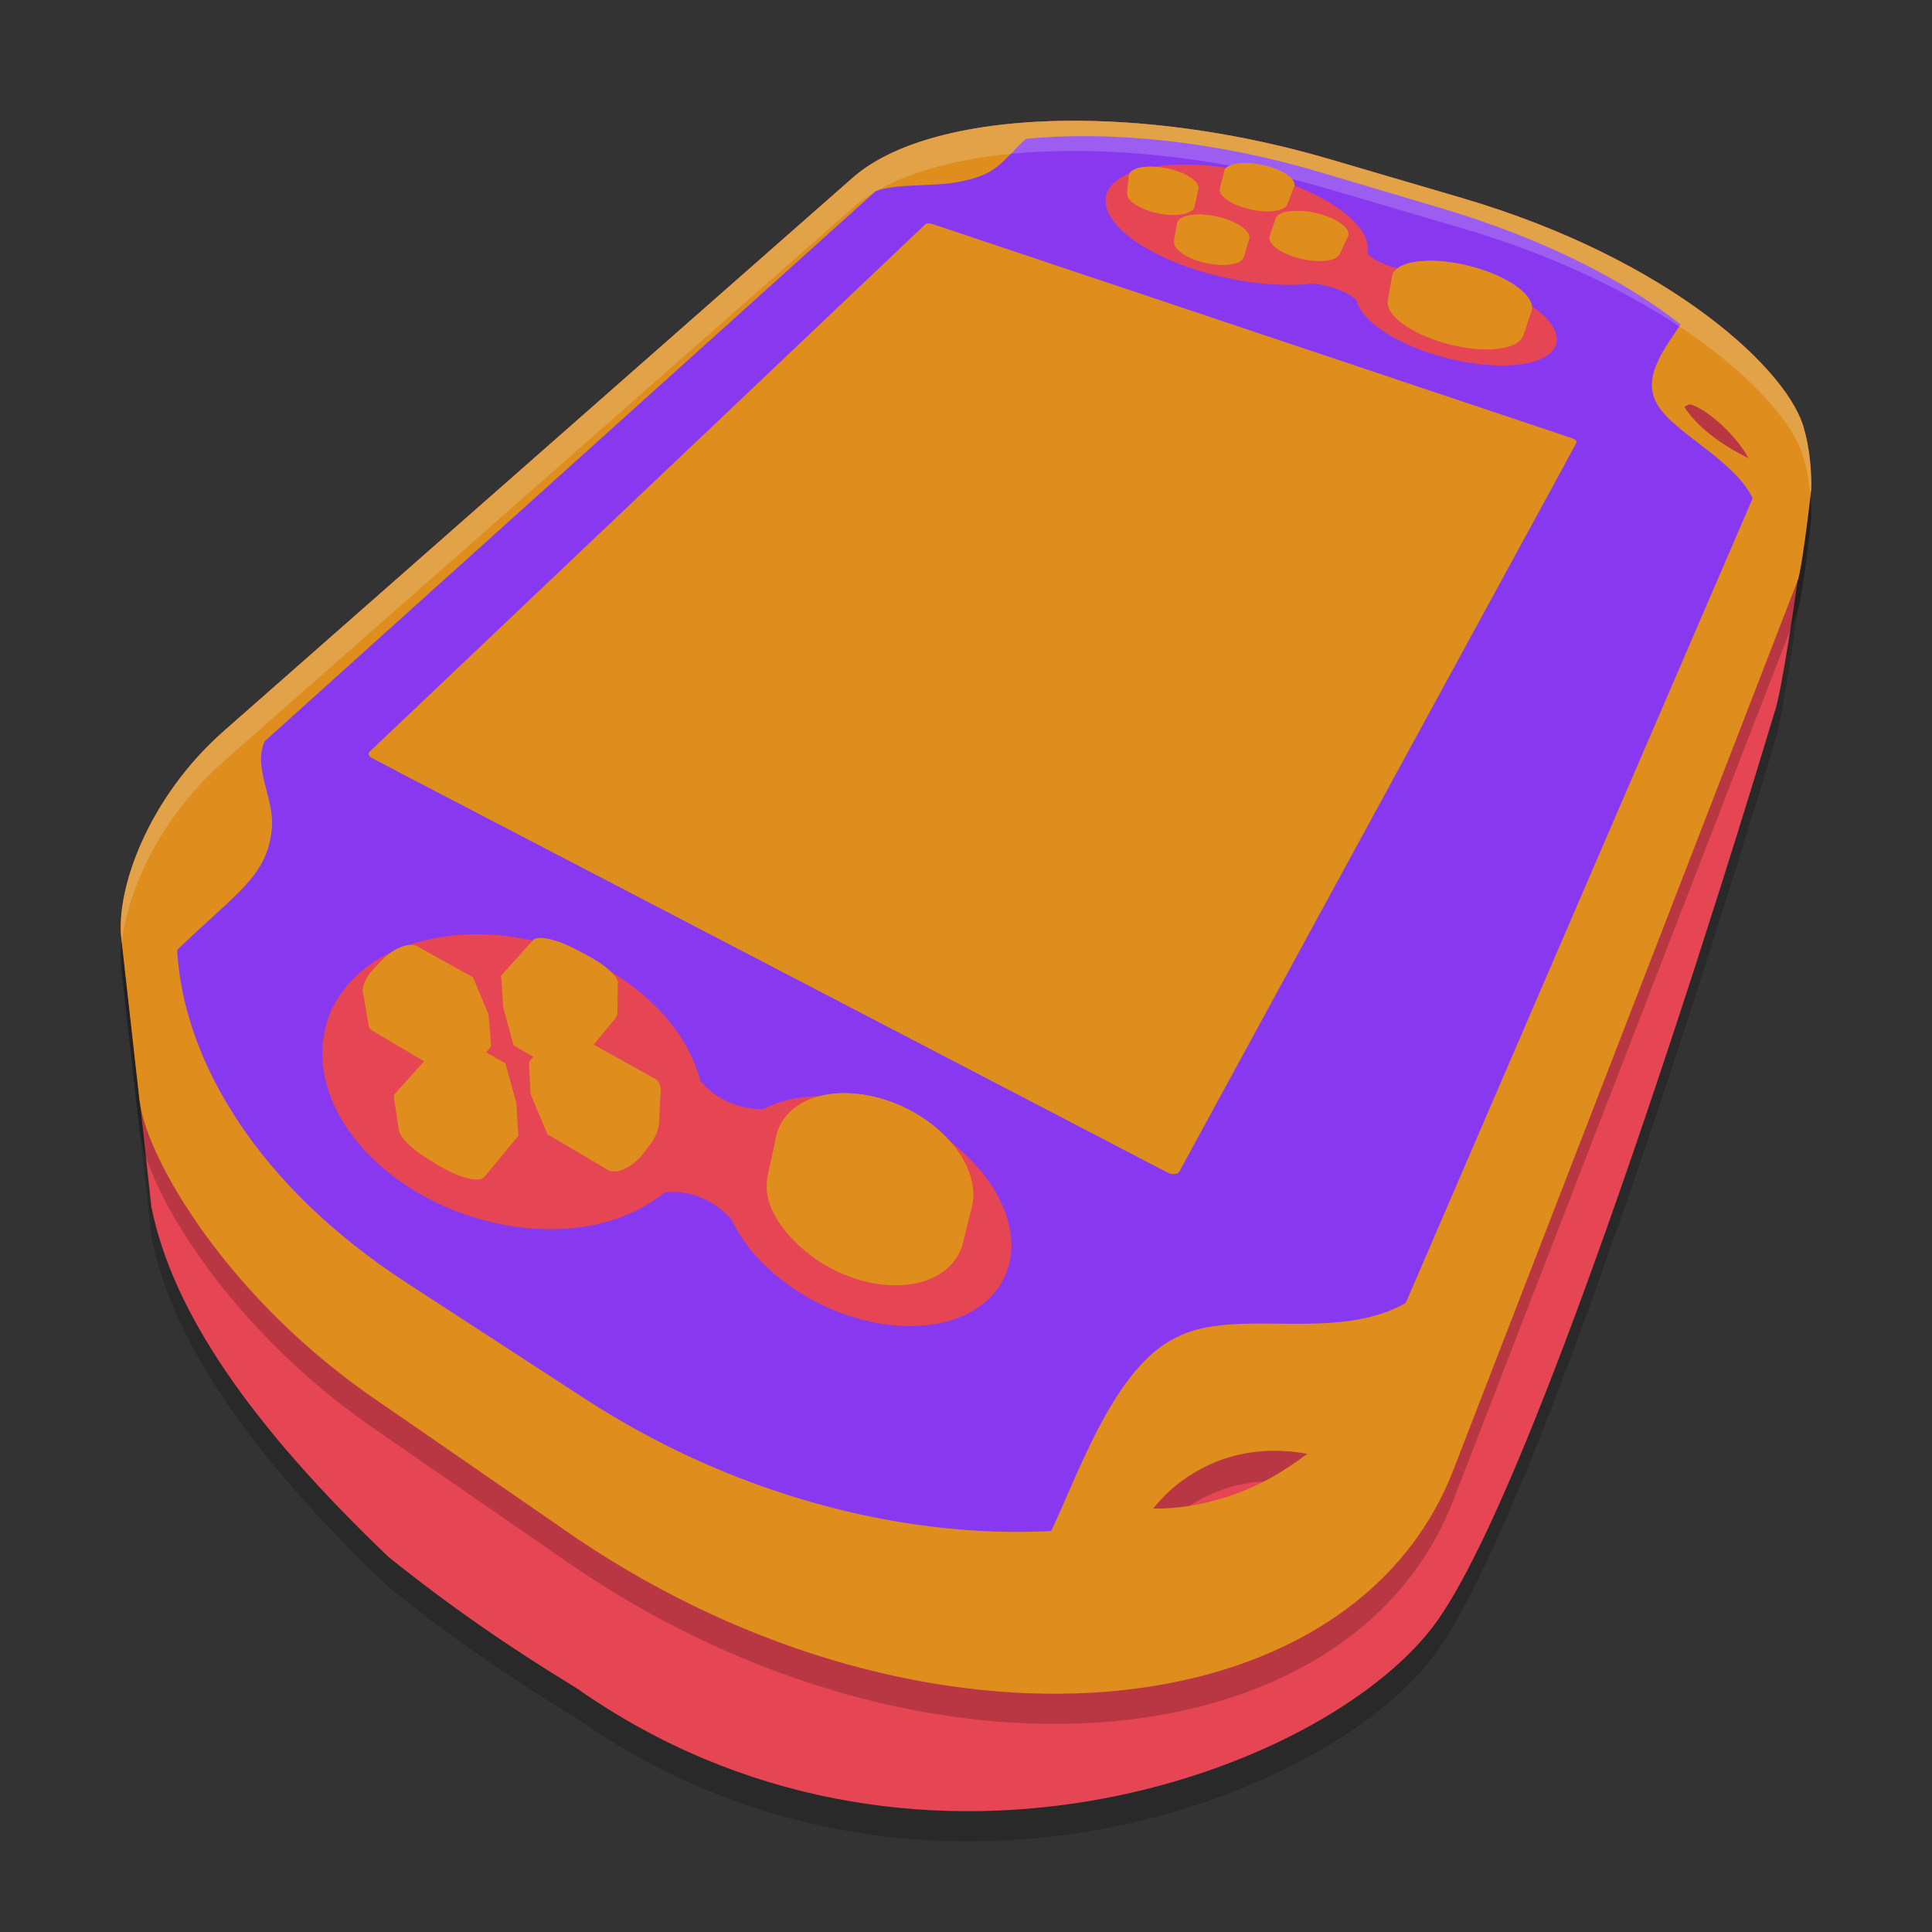<svg xmlns="http://www.w3.org/2000/svg" width="64" height="64" version="1.1">
 <rect width="100%" height="100%" fill="#333333" stroke="none"/>
 <path style="opacity:0.2" d="m 35.763,5.001 c -3.3,-0.025 -6.07,0.613 -7.519,1.888 L 7.417,25.214 c -2.524,2.221 -3.586,5.261 -3.395,6.885 l 0.603,5.372 c 0.007,0.058 0.017,0.119 0.028,0.182 l 0.364,3.353 h 0.004 c 0.696,3.438 3.263,7.185 7.838,11.561 1.979,1.591 3.963,2.97 6.238,4.354 11.072,7.777 24.58,2.903 28.358,-2.017 3.778,-4.92 11.326,-30.303 11.326,-30.303 0.235,-0.583 0.767,-4.362 0.767,-4.362 0.124,-0.316 0.361,-2.233 0.452,-3.042 0,0 0.035,-1.024 -0.225,-1.939 -0.452,-1.933 -4.402,-5.658 -11.335,-7.696 L 44.05,6.273 C 41.216,5.44 38.33,5.02 35.763,5.001 Z"/>
 <path style="fill:#e64553" d="m 35.763,4.001 c -3.3,-0.025 -6.07,0.613 -7.519,1.888 L 7.417,24.214 c -2.524,2.221 -3.586,5.261 -3.395,6.885 l 0.603,5.372 c 0.007,0.058 0.017,0.119 0.028,0.182 l 0.364,3.353 h 0.004 c 0.696,3.438 3.263,7.185 7.838,11.561 1.979,1.591 3.963,2.97 6.238,4.354 11.072,7.777 24.58,2.903 28.358,-2.017 3.778,-4.92 11.326,-30.303 11.326,-30.303 0.235,-0.583 0.767,-4.362 0.767,-4.362 0.124,-0.316 0.361,-2.233 0.452,-3.042 0,0 0.035,-1.024 -0.225,-1.939 -0.452,-1.933 -4.402,-5.658 -11.335,-7.696 L 44.05,5.273 C 41.216,4.44 38.33,4.02 35.763,4.001 Z"/>
 <path style="opacity:0.2" d="m 35.763,5.001 c -3.3,-0.025 -6.07,0.613 -7.519,1.888 L 7.417,25.214 c -2.524,2.221 -3.586,5.261 -3.395,6.885 l 0.603,5.372 c 0.235,1.937 2.969,6.623 7.968,9.993 l 6.513,4.496 c 11.533,7.776 25.598,6.506 29.018,-2.212 l 11.423,-29.509 c 0.124,-0.316 0.361,-2.233 0.452,-3.042 0,0 0.035,-1.024 -0.225,-1.939 -0.452,-1.933 -4.402,-5.658 -11.335,-7.696 L 44.05,6.273 C 41.216,5.44 38.33,5.02 35.763,5.001 Z m 20.212,9.392 c 0.393,0.072 1.435,0.845 1.955,1.801 -0.68,-0.328 -1.659,-0.94 -2.143,-1.706 0.063,-0.045 0.137,-0.086 0.188,-0.095 z M 42.276,49.059 c 0.354,0.004 0.741,0.045 1.063,0.106 -0.301,0.228 -0.657,0.484 -1.01,0.696 -1.446,0.869 -3.079,1.169 -4.149,1.136 0.212,-0.264 0.476,-0.548 0.757,-0.775 1.017,-0.823 2.116,-1.134 3.132,-1.162 0.07,-0.002 0.139,-0.003 0.207,-0.002 z"/>
 <path style="fill:#df8e1d" d="m 35.763,4.001 c -3.3,-0.025 -6.07,0.613 -7.519,1.888 L 7.417,24.214 c -2.524,2.221 -3.586,5.261 -3.395,6.885 l 0.603,5.372 c 0.235,1.937 2.969,6.623 7.968,9.993 l 6.513,4.496 c 11.533,7.776 25.598,6.506 29.018,-2.212 l 11.423,-29.509 c 0.124,-0.316 0.361,-2.233 0.452,-3.042 0,0 0.035,-1.024 -0.225,-1.939 -0.452,-1.933 -4.402,-5.658 -11.335,-7.696 L 44.05,5.273 C 41.216,4.44 38.33,4.02 35.763,4.001 Z m 20.212,9.392 c 0.393,0.072 1.435,0.845 1.955,1.801 -0.68,-0.328 -1.659,-0.94 -2.143,-1.706 0.063,-0.045 0.137,-0.086 0.188,-0.095 z M 42.276,48.059 c 0.354,0.004 0.741,0.045 1.063,0.106 -0.301,0.228 -0.657,0.484 -1.01,0.696 -1.446,0.869 -3.079,1.169 -4.149,1.136 0.212,-0.264 0.476,-0.548 0.757,-0.775 1.017,-0.823 2.116,-1.134 3.132,-1.162 0.07,-0.002 0.139,-0.003 0.207,-0.002 z"/>
 <path style="fill:#df8e1d" d="m 7.932,24.503 c -5.229,4.652 -3.78,12.986 4.949,18.739 0,0 6.253,4.121 6.253,4.121 11.137,7.34 24.748,6.375 28.131,-1.841 0,0 12.078,-29.334 12.078,-29.334 1.308,-3.176 -3.982,-7.339 -11.153,-9.458 0,0 -4.264,-1.26 -4.264,-1.26 -6.264,-1.851 -12.791,-1.612 -15.254,0.58 0,0 -20.74,18.453 -20.74,18.453 M 37.542,47.785 c 0.338,-0.62 0.801,-1.503 1.873,-2.113 2.1,-1.196 4.583,-0.688 5.682,-0.237 0.618,0.383 -0.651,2.113 -2.785,3.396 -2.195,1.319 -4.739,1.331 -5.26,0.851 -0.094,-0.325 0.147,-1.268 0.49,-1.896 0,0 0,0 0,0 M 55.691,12.109 c 0.106,-0.236 0.378,-0.494 0.546,-0.525 0.409,0.075 1.514,0.893 2.009,1.906 0.514,1.051 0.458,1.967 -10e-4,1.836 -0.725,-0.295 -2.139,-1.091 -2.602,-2.13 -0.225,-0.506 -0.059,-0.848 0.048,-1.086 0,0 0,0 0,0"/>
 <path style="fill:#8839ef" d="m 8.806,24.52 c -0.013,0.009 -0.021,0.019 -0.031,0.029 -0.42,0.857 0.337,1.941 0.229,2.911 -0.161,1.565 -1.099,2.05 -3.137,4.008 0.211,3.733 2.733,7.859 7.588,11.017 0,0 5.925,3.853 5.925,3.853 4.846,3.152 10.447,4.639 15.443,4.379 0.955,-2.033 2.112,-5.422 4.131,-6.407 1.984,-1.039 5.256,0.195 7.613,-1.148 0,0 11.492,-26.654 11.492,-26.654 -0.617,-1.309 -2.745,-2.223 -3.206,-3.202 -0.458,-0.891 0.394,-1.899 0.819,-2.557 -1.909,-1.511 -4.666,-2.881 -7.883,-3.838 0,0 -4.078,-1.212 -4.078,-1.212 -3.464,-1.03 -6.952,-1.373 -9.728,-1.1 -0.869,0.826 -0.957,1.183 -2.229,1.428 -0.824,0.162 -2.074,0.044 -2.747,0.306 -0.013,0.008 -0.018,0.015 -0.025,0.022 0,0 -20.175,18.164 -20.175,18.164"/>
 <path style="fill:#e64553" d="M 36.86,6.098 C 37.606,5.318 39.939,5.23 42.148,5.896 c 1.986,0.599 3.331,1.646 3.146,2.497 0.261,0.282 0.818,0.496 1.383,0.566 0.158,-0.003 0.322,0.003 0.492,0.015 0,0 0.196,0.015 0.196,0.015 0.526,0.051 1.08,0.164 1.613,0.329 1.769,0.548 2.914,1.537 2.513,2.214 -0.41,0.694 -2.267,0.773 -4.1,0.174 -1.029,-0.337 -1.857,-0.832 -2.237,-1.33 0,0 -0.039,-0.049 -0.039,-0.049 -0.092,-0.131 -0.149,-0.258 -0.173,-0.38 -0.288,-0.273 -0.882,-0.503 -1.45,-0.553 -0.213,0.025 -0.439,0.039 -0.675,0.042 0,0 -0.013,1.826e-4 -0.013,1.826e-4 -1.016,0.015 -2.173,-0.17 -3.232,-0.514 -2.306,-0.751 -3.483,-2.017 -2.713,-2.823 0,0 0,3.86e-5 0,3.86e-5 M 11.66,32.465 c -1.839,1.924 -1.048,5.028 1.978,6.921 2.773,1.732 6.371,1.783 8.371,0.117 0.836,-0.11 1.694,0.272 2.227,0.902 0.101,0.212 0.221,0.423 0.362,0.63 0,0 0.167,0.238 0.167,0.238 0.479,0.626 1.126,1.192 1.882,1.641 2.532,1.502 5.507,1.312 6.525,-0.41 0.979,-1.655 -0.279,-4.04 -2.701,-5.344 -1.35,-0.726 -2.873,-1.008 -4.134,-0.771 0,0 -0.127,0.022 -0.127,0.022 -0.331,0.073 -0.637,0.182 -0.911,0.325 -0.77,0.041 -1.645,-0.342 -2.102,-0.943 -0.074,-0.282 -0.179,-0.562 -0.314,-0.838 0,0 0,-0.013 0,-0.013 -0.563,-1.164 -1.621,-2.204 -2.962,-2.934 -2.894,-1.57 -6.509,-1.375 -8.258,0.456 0,0 0,-3.8e-5 0,-3.8e-5"/>
 <path style="fill:#df8e1d" d="m 12.247,24.897 c 0,0 18.408,-17.469 18.408,-17.469 0.036,-0.035 0.137,-0.039 0.226,-0.009 0,0 21.177,7.091 21.177,7.091 0.117,0.039 0.19,0.107 0.166,0.152 0,0 -13.194,24.148 -13.194,24.148 -0.05,0.092 -0.214,0.102 -0.367,0.022 0,0 -26.347,-13.723 -26.347,-13.723 -0.106,-0.055 -0.136,-0.149 -0.069,-0.213 0,0 0,0 0,0"/>
 <path style="fill:#df8e1d" d="m 17.863,31.072 c -0.092,0.004 -0.161,0.027 -0.198,0.069 l -1.066,1.186 -2.07e-4,2.8e-4 2.07e-4,0.001 0.073,1.053 0.341,1.25 0.658,0.378 -0.149,0.175 2.05e-4,8.6e-4 0.052,1.053 0.558,1.333 1.993,1.178 c 0.293,0.173 0.829,-0.076 1.197,-0.555 l 0.2,-0.26 c 0.186,-0.242 0.289,-0.493 0.307,-0.703 h 0.004 l 0.046,-1.03 -0.002,-5.8e-4 c 0.025,-0.209 -0.035,-0.379 -0.184,-0.463 l -2.015,-1.122 v -3e-4 l -0.021,3e-4 0.729,-0.882 c 0.034,-0.044 0.062,-0.117 0.068,-0.154 l 0.012,-1.024 h -0.002 c 0.002,-0.206 -0.395,-0.572 -0.976,-0.884 l -0.364,-0.196 c -0.495,-0.266 -0.985,-0.416 -1.262,-0.403 z m -4.219,0.231 c -0.282,-0.014 -0.69,0.188 -1.011,0.524 l -0.218,0.228 c -0.276,0.288 -0.416,0.598 -0.391,0.813 h -2.9e-4 l 2.9e-4,8.6e-4 0.19,1.114 c 0.009,0.045 0.05,0.119 0.126,0.164 l 1.712,1.012 -0.962,1.07 c -0.037,0.04 -0.047,0.094 -0.035,0.157 -5e-6,-6e-6 -0.001,8e-6 -0.001,0 1.26e-4,-0.007 0.151,0.997 0.151,0.997 h 0.004 c -0.011,0.229 0.36,0.635 0.932,0.987 l 0.369,0.227 c 0.68,0.418 1.366,0.596 1.533,0.394 l 1.128,-1.366 -0.062,-1.053 v -0.001 c 0,0 -2.06e-4,0 -2.06e-4,0 l -0.369,-1.342 -0.639,-0.366 0.168,-0.193 -0.083,-1.053 2.08e-4,-3e-4 -0.52,-1.239 -1.848,-1.029 c -0.049,-0.027 -0.108,-0.042 -0.173,-0.046 z M 41.168,5.407 c -0.261,0.01 -0.469,0.068 -0.565,0.173 -0.03,0.033 -0.046,0.069 -0.05,0.107 l -0.001,-2.148e-4 -0.144,0.548 0.001,6.444e-4 c -0.06,0.206 0.258,0.477 0.786,0.64 0.604,0.187 1.243,0.162 1.422,-0.055 0.02,-0.024 0.031,-0.05 0.038,-0.076 l 0.003,8.59e-4 0.217,-0.583 -8.26e-4,-2.148e-4 C 42.927,5.953 42.588,5.686 42.047,5.526 41.742,5.436 41.429,5.397 41.168,5.407 Z m -3.137,0.117 c -0.262,0.01 -0.475,0.069 -0.577,0.174 -0.036,0.037 -0.055,0.078 -0.06,0.121 l -10e-4,-2.148e-4 -0.058,0.57 0.005,0.002 c -0.03,0.202 0.262,0.452 0.753,0.607 0.593,0.188 1.235,0.162 1.429,-0.056 0.016,-0.018 0.023,-0.038 0.032,-0.058 l 0.005,0.002 0.004,-0.016 c 0.004,-0.012 0.006,-0.024 0.009,-0.036 l 0.126,-0.561 -0.003,-6.442e-4 C 39.745,6.062 39.426,5.8 38.904,5.643 38.605,5.553 38.293,5.514 38.031,5.524 Z m 4.842,1.463 c -0.269,0.01 -0.482,0.073 -0.577,0.184 -0.02,0.024 -0.033,0.05 -0.041,0.076 l -0.002,-2.148e-4 -0.2,0.586 h 6.18e-4 c -0.054,0.22 0.284,0.507 0.835,0.682 0.63,0.199 1.29,0.173 1.468,-0.059 0.008,-0.009 0.008,-0.019 0.013,-0.029 l 0.005,0.001 0.272,-0.588 c 0.002,-0.004 0.004,-0.008 0.005,-0.011 l 0.003,-0.007 L 44.655,7.821 C 44.741,7.595 44.376,7.291 43.786,7.113 43.468,7.018 43.142,6.976 42.873,6.986 Z m -3.236,0.124 c -0.27,0.01 -0.488,0.073 -0.59,0.185 -0.03,0.033 -0.047,0.069 -0.054,0.106 l -10e-4,-2.148e-4 -0.105,0.577 0.003,6.444e-4 c -0.044,0.218 0.273,0.495 0.798,0.665 0.619,0.2 1.282,0.174 1.474,-0.059 0.021,-0.026 0.033,-0.053 0.042,-0.081 l 0.003,6.442e-4 0.17,-0.574 c 0.002,-0.007 0.005,-0.014 0.006,-0.021 l 0.002,-0.007 -10e-4,-2.148e-4 c 0.038,-0.221 -0.3,-0.497 -0.84,-0.664 -0.312,-0.096 -0.636,-0.138 -0.906,-0.128 z m 7.784,1.53 c -0.592,-0.006 -1.06,0.116 -1.238,0.36 -0.042,0.057 -0.065,0.119 -0.073,0.183 l -10e-4,-2.148e-4 -0.136,0.755 0.003,8.592e-4 c -0.094,0.433 0.59,1.013 1.679,1.366 1.235,0.4 2.485,0.348 2.77,-0.116 0.013,-0.022 0.022,-0.044 0.03,-0.067 l 0.003,6.44e-4 0.006,-0.017 c 8.28e-4,-0.003 0.001,-0.005 0.003,-0.008 l 0.269,-0.802 -0.002,-6.45e-4 C 50.863,9.845 50.103,9.239 48.952,8.89 48.418,8.727 47.882,8.645 47.421,8.64 Z M 28.045,36.215 c -0.885,-0.016 -1.657,0.27 -2.07,0.845 -0.133,0.185 -0.219,0.388 -0.264,0.602 l -8.26e-4,-5.8e-4 -0.253,1.158 c -0.008,0.032 -0.078,0.275 -0.055,0.611 0.018,0.263 0.119,0.662 0.447,1.128 0.328,0.465 0.826,0.965 1.49,1.352 1.7,0.992 3.668,0.861 4.368,-0.279 0.094,-0.153 0.157,-0.316 0.178,-0.4 l 0.306,-1.244 -6.2e-4,-3e-4 c 0.264,-1.063 -0.55,-2.394 -1.992,-3.179 -0.709,-0.386 -1.465,-0.582 -2.154,-0.594 z"/>
 <path style="opacity:0.95;fill:#df8e1d" d="m 30.876,8.258 c 0.036,-0.034 0.134,-0.038 0.221,-0.009 l 20.763,7.079 c -4.312,7.915 -8.48,15.568 -12.792,23.483 -0.049,0.09 -0.228,0.113 -0.377,0.034 C 30.05,34.345 21.785,30.04 13.143,25.54 Z"/>
 <path style="fill:#eff1f5;opacity:0.2" d="M 35.764 4 C 32.464 3.975 29.693 4.614 28.244 5.889 L 7.416 24.215 C 4.892 26.436 3.831 29.475 4.021 31.1 L 4.037 31.234 C 4.211 29.537 5.286 27.089 7.416 25.215 L 28.244 6.889 C 29.693 5.614 32.464 4.975 35.764 5 C 38.33 5.019 41.215 5.44 44.049 6.273 L 48.439 7.562 C 55.373 9.6 59.321 13.327 59.773 15.26 C 59.889 15.667 59.941 16.085 59.969 16.436 C 59.976 16.37 59.992 16.255 59.998 16.199 C 59.998 16.199 60.033 15.175 59.773 14.26 C 59.321 12.327 55.373 8.6 48.439 6.562 L 44.049 5.273 C 41.215 4.44 38.33 4.019 35.764 4 z"/>
 <path style="fill:#df8e1d" d="m 16.599,32.328 c 0,0 0.349,1.25 0.349,1.25 0,0 0.822,0.461 0.822,0.461 0,0 1.623,-0.166 1.623,-0.166 0,0 1.044,-1.234 1.044,-1.234 0.148,-0.175 -0.277,-0.608 -0.947,-0.967 0,0 -0.364,-0.195 -0.364,-0.195 -0.66,-0.354 -1.312,-0.504 -1.46,-0.334 0,0 -1.067,1.186 -1.067,1.186 m -2.331,2.592 c 0,0 1.643,-0.164 1.643,-0.164 0,0 0.828,0.475 0.828,0.475 0,0 0.37,1.343 0.37,1.343 0,0 -1.155,1.366 -1.155,1.366 -0.17,0.201 -0.873,0.024 -1.569,-0.394 0,0 -0.378,-0.227 -0.378,-0.227 -0.685,-0.412 -1.094,-0.898 -0.917,-1.089 0,0 1.177,-1.309 1.177,-1.309 m 5.412,-0.305 c 0,0 -1.689,0.021 -1.689,0.021 0,0 -0.468,0.548 -0.468,0.548 0,0 0.571,1.333 0.571,1.333 0,0 2.041,1.178 2.041,1.178 0.3,0.173 0.849,-0.076 1.226,-0.555 0,0 0.204,-0.26 0.204,-0.26 0.37,-0.47 0.426,-0.978 0.13,-1.143 0,0 -2.015,-1.123 -2.015,-1.123 m -4.014,-2.237 c 0,0 0.52,1.239 0.52,1.239 0,0 -0.475,0.533 -0.475,0.533 0,0 -1.679,0.021 -1.679,0.021 0,0 -1.867,-1.078 -1.867,-1.078 -0.266,-0.153 -0.152,-0.618 0.251,-1.038 0,0 0.218,-0.228 0.218,-0.228 0.395,-0.413 0.921,-0.625 1.184,-0.478 0,0 1.848,1.029 1.848,1.029 M 38.904,5.643 c 0.603,0.182 0.937,0.504 0.74,0.72 -0.199,0.218 -0.86,0.243 -1.47,0.056 C 37.569,6.233 37.249,5.909 37.455,5.697 c 0.204,-0.21 0.85,-0.234 1.449,-0.054 0,0 0,0 0,0 M 43.785,7.113 c 0.641,0.193 1.019,0.535 0.838,0.765 -0.183,0.232 -0.862,0.258 -1.511,0.059 -0.644,-0.198 -1.007,-0.541 -0.816,-0.767 0.189,-0.223 0.853,-0.249 1.489,-0.057 0,0 0,0 0,0 m -0.953,-0.87 c -0.185,0.217 -0.843,0.242 -1.464,0.055 -0.617,-0.185 -0.956,-0.507 -0.765,-0.719 0.19,-0.21 0.834,-0.233 1.443,-0.054 0.614,0.181 0.968,0.502 0.785,0.717 0,0 0,0 0,0 m -1.499,1.763 c -0.198,0.233 -0.88,0.26 -1.517,0.059 -0.632,-0.199 -0.973,-0.544 -0.768,-0.77 0.204,-0.224 0.87,-0.25 1.495,-0.057 0.63,0.194 0.986,0.538 0.79,0.769 0,0 0,0 0,0 m 7.619,0.883 c 1.239,0.377 2.026,1.05 1.738,1.506 -0.293,0.464 -1.577,0.517 -2.846,0.117 -1.25,-0.395 -1.984,-1.072 -1.661,-1.512 0.318,-0.433 1.548,-0.482 2.769,-0.111 0,0 0,0 0,0 M 30.199,36.81 c 1.657,0.901 2.486,2.525 1.801,3.635 -0.704,1.139 -2.702,1.264 -4.409,0.273 -1.668,-0.969 -2.367,-2.608 -1.615,-3.657 0.734,-1.022 2.603,-1.132 4.223,-0.251 0,0 0,0 0,0"/>
</svg>
